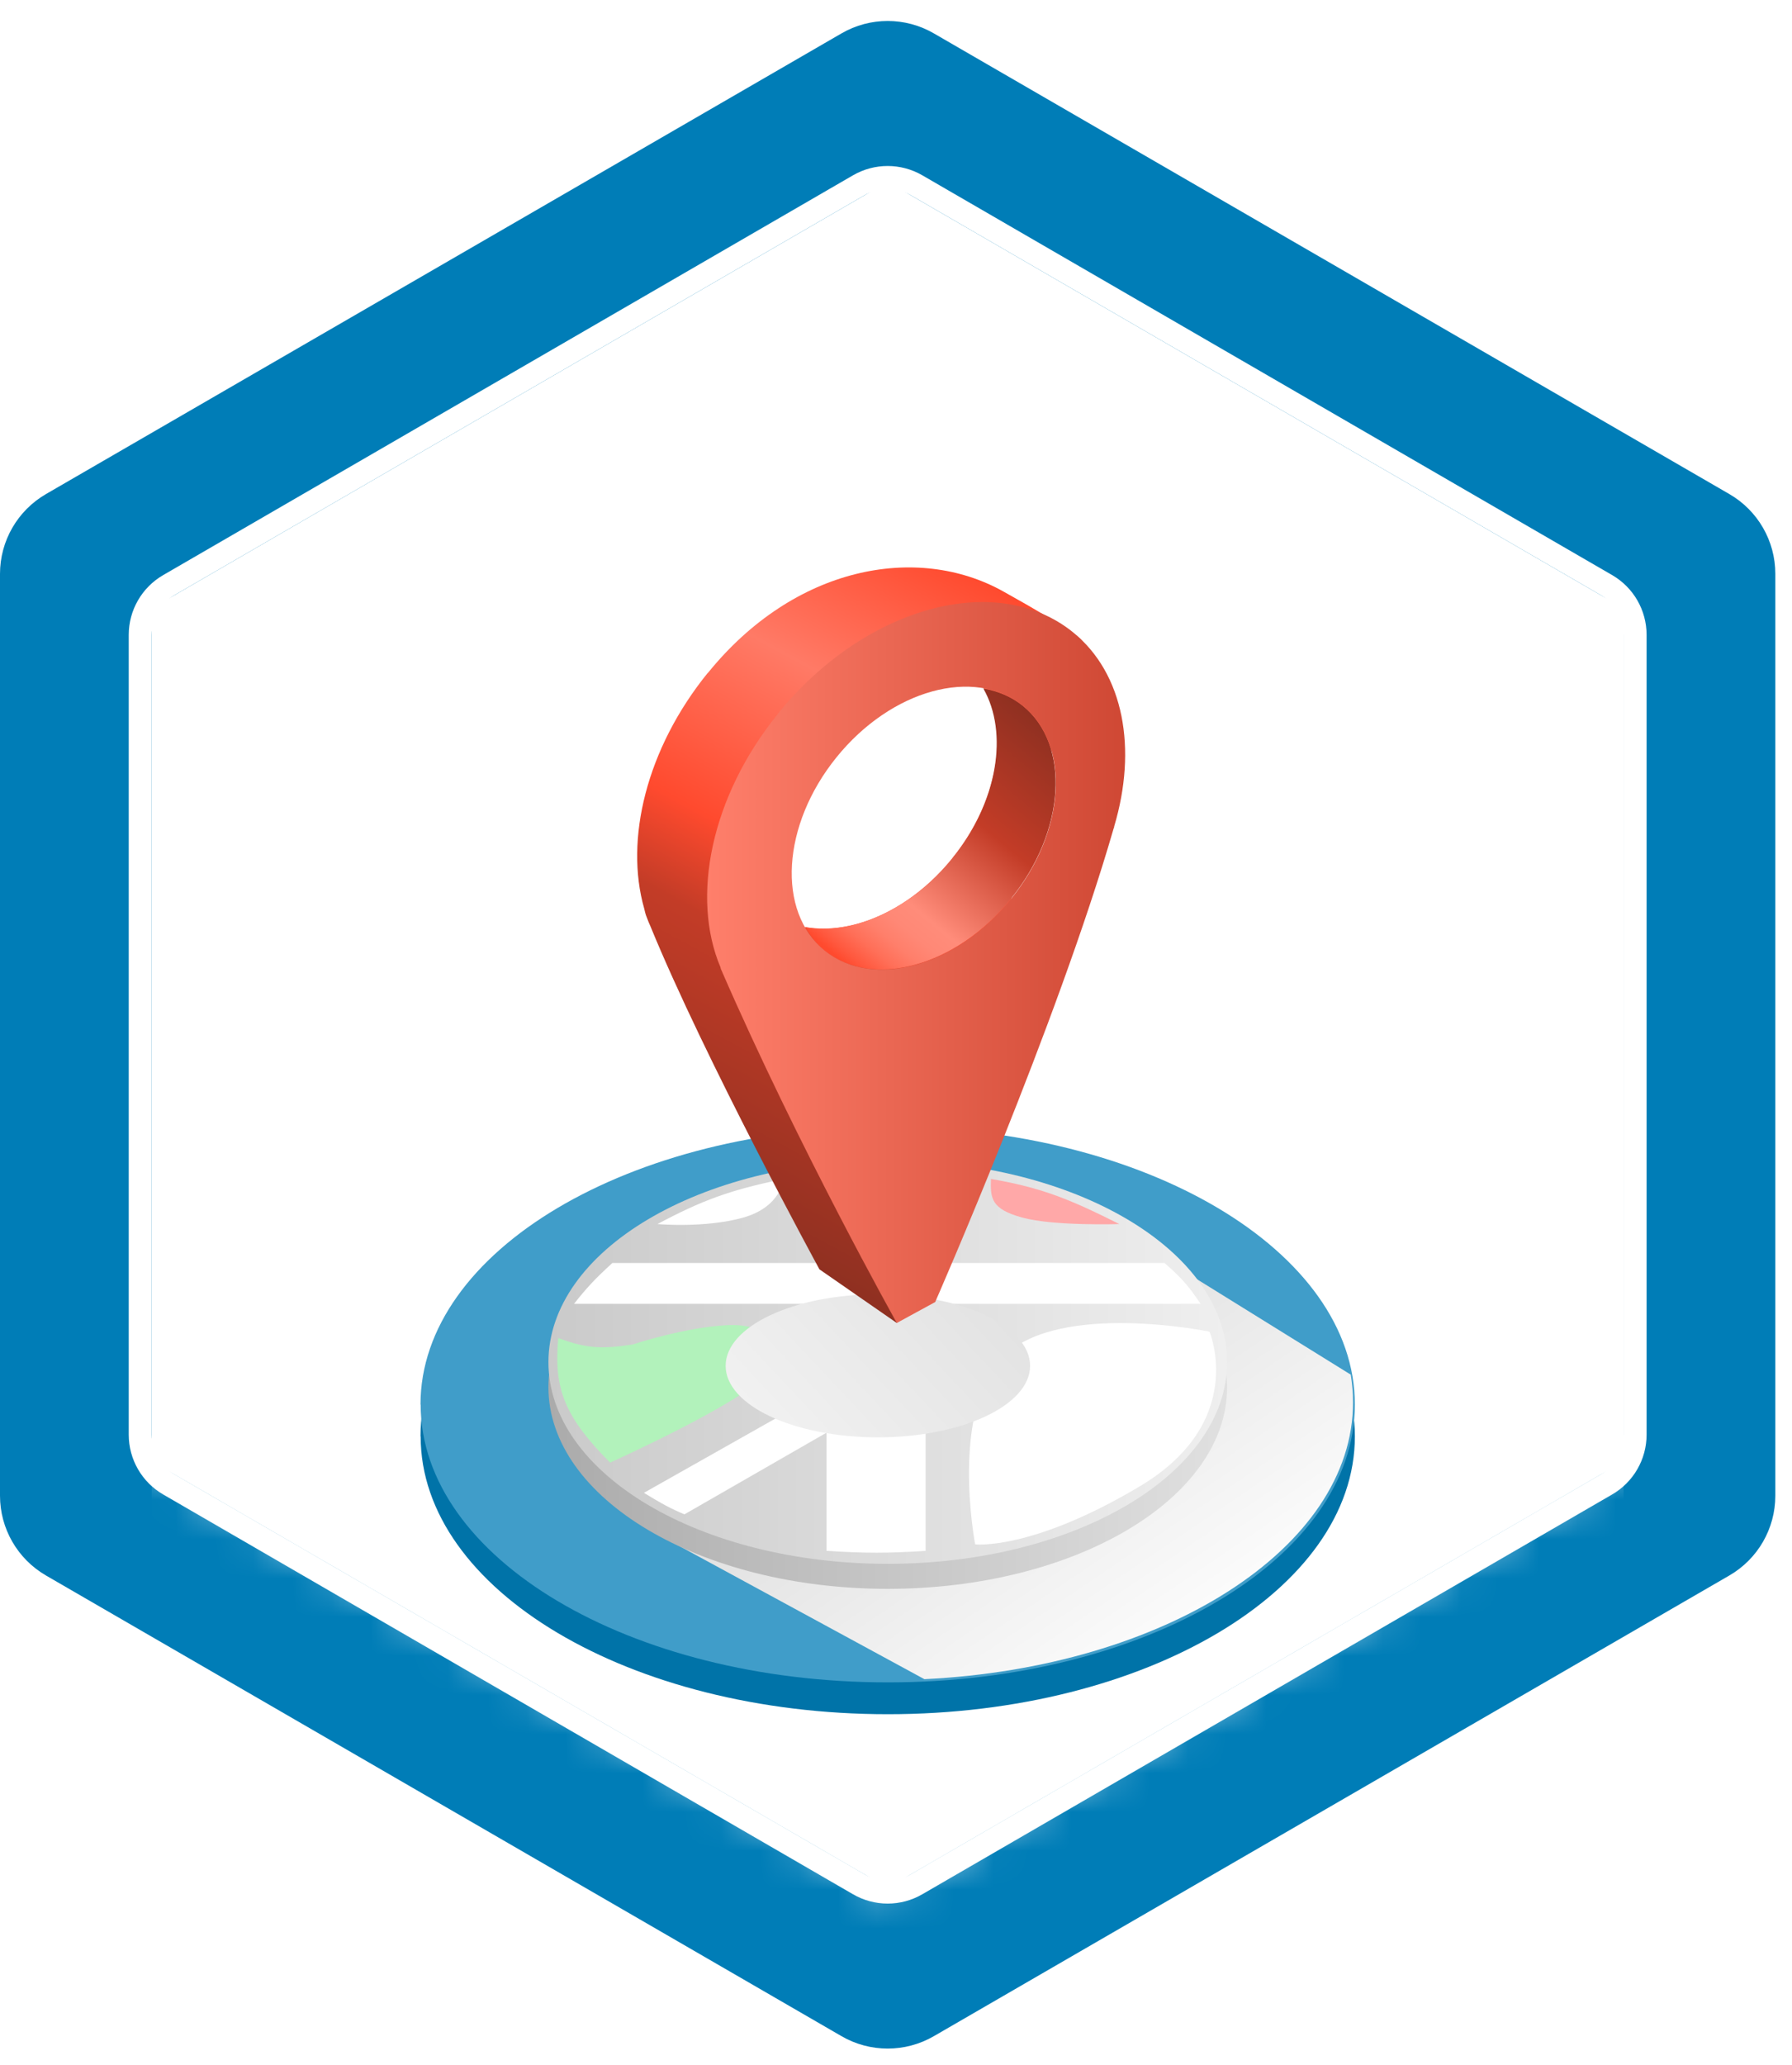 <svg width="46" height="53" viewBox="0 0 46 53" fill="none" xmlns="http://www.w3.org/2000/svg">
<g filter="url(#filter0_i_8418_28224)">
<path d="M21.601 0.857C22.334 0.432 23.238 0.432 23.972 0.857L44.392 12.679C45.123 13.102 45.572 13.882 45.572 14.726V38.383C45.572 39.227 45.123 40.007 44.392 40.43L23.972 52.252C23.238 52.677 22.334 52.677 21.601 52.252L1.18 40.43C0.45 40.007 0 39.227 0 38.383V14.726C0 13.882 0.45 13.102 1.18 12.679L21.601 0.857Z" fill="#007DB7"/>
</g>
<g filter="url(#filter1_di_8418_28224)">
<path d="M22.786 4.667L41.676 15.611V37.499L22.786 48.443L3.896 37.499V15.611L22.786 4.667Z" fill="white"/>
</g>
<path d="M23.527 4.754C23.069 4.489 22.503 4.489 22.045 4.754L4.338 15.013C3.881 15.277 3.6 15.765 3.6 16.292V36.817C3.6 37.344 3.881 37.832 4.338 38.096L22.045 48.355C22.503 48.621 23.069 48.621 23.527 48.355L41.234 38.096C41.691 37.832 41.972 37.344 41.972 36.817V16.292C41.972 15.765 41.691 15.277 41.234 15.013L23.527 4.754Z" stroke="white" stroke-width="0.591"/>
<mask id="mask0_8418_28224" style="mask-type:alpha" maskUnits="userSpaceOnUse" x="3" y="4" width="39" height="45">
<path d="M22.786 4.667L41.676 15.611V37.499L22.786 48.443L3.896 37.499V15.611L22.786 4.667Z" fill="white"/>
</mask>
<g mask="url(#mask0_8418_28224)">
<g filter="url(#filter2_di_8418_28224)">
<path d="M18.22 29.2C21.044 27.564 24.528 27.564 27.352 29.2L41.676 37.499V59.387L22.786 70.331L3.896 59.387V37.499L18.22 29.2Z" fill="white"/>
</g>
</g>
<path d="M10.798 36.861C10.798 40.798 16.167 43.99 22.791 43.99C29.415 43.99 34.779 40.798 34.779 36.861C34.779 32.924 29.41 29.732 22.787 29.732C16.163 29.732 10.794 32.924 10.794 36.861H10.798Z" fill="#0073A8"/>
<path d="M10.798 36.044C10.798 39.981 16.167 43.173 22.791 43.173C29.415 43.173 34.779 39.981 34.779 36.044C34.779 32.106 29.41 28.915 22.787 28.915C16.163 28.915 10.794 32.106 10.794 36.044H10.798Z" fill="#409DC9"/>
<g style="mix-blend-mode:multiply" filter="url(#filter3_f_8418_28224)">
<path d="M16.928 39.398L23.729 43.091C29.889 42.792 34.732 39.727 34.732 35.987C34.732 35.747 34.711 35.512 34.673 35.276L29.06 31.794L16.928 39.398Z" fill="url(#paint0_linear_8418_28224)" style="mix-blend-mode:multiply"/>
</g>
<path d="M14.078 35.598C14.078 38.457 17.977 40.773 22.786 40.773C27.595 40.773 31.499 38.457 31.499 35.598C31.499 32.738 27.599 30.422 22.786 30.422C17.973 30.422 14.078 32.738 14.078 35.598Z" fill="url(#paint1_linear_8418_28224)"/>
<path d="M14.078 34.956C14.078 37.815 17.977 40.131 22.786 40.131C27.595 40.131 31.499 37.815 31.499 34.956C31.499 32.096 27.599 29.78 22.786 29.78C17.973 29.78 14.078 32.096 14.078 34.956Z" fill="url(#paint2_linear_8418_28224)"/>
<path d="M23.76 33.458H30.817C30.527 33.022 30.331 32.789 29.891 32.411H23.76V30.316C22.692 30.206 22.13 30.267 21.215 30.316V32.411H15.719C15.25 32.839 15.046 33.067 14.736 33.458H21.215V35.663L16.529 38.309C16.988 38.589 17.222 38.717 17.57 38.861L21.215 36.766V39.798C22.22 39.861 22.776 39.862 23.76 39.798V33.458Z" fill="white"/>
<path d="M25.784 34.781C27.251 33.388 31.048 34.174 31.048 34.174C31.048 34.174 32.032 36.49 29.255 38.144C26.479 39.797 25.032 39.632 25.032 39.632C25.032 39.632 24.361 36.133 25.784 34.781Z" fill="white"/>
<path d="M25.437 30.254C26.758 30.481 27.473 30.781 28.734 31.412C28.734 31.412 27.057 31.467 26.247 31.247C25.437 31.026 25.422 30.751 25.437 30.254Z" fill="#FFA8A8"/>
<path d="M16.876 31.412C18.016 30.807 18.715 30.543 20.115 30.254C20.115 30.254 20.057 30.971 19.074 31.247C18.09 31.522 16.876 31.412 16.876 31.412Z" fill="white"/>
<path d="M15.661 37.534C14.511 36.372 14.206 35.66 14.331 34.336C15.082 34.621 15.498 34.614 16.24 34.502C16.24 34.502 17.57 34.061 18.669 34.006C19.768 33.95 20.231 34.612 19.595 35.329C18.958 36.045 15.661 37.534 15.661 37.534Z" fill="#B2F2BB"/>
<g style="mix-blend-mode:multiply" filter="url(#filter4_f_8418_28224)">
<path d="M22.535 36.885C20.377 36.885 18.627 36.063 18.627 35.05C18.627 34.036 20.377 33.214 22.535 33.214C24.693 33.214 26.442 34.036 26.442 35.05C26.442 36.063 24.693 36.885 22.535 36.885Z" fill="url(#paint3_linear_8418_28224)" style="mix-blend-mode:multiply"/>
</g>
<path d="M18.17 17.271C20.391 14.524 23.541 13.947 25.746 15.173C27.598 16.202 27.755 16.415 27.755 16.415L23.021 33.951L21.035 32.574C21.035 32.574 18.086 27.169 16.693 23.762C16.665 23.7 16.637 23.638 16.614 23.571C16.614 23.566 16.609 23.555 16.603 23.543C16.57 23.465 16.553 23.387 16.536 23.314C16.033 21.551 16.587 19.218 18.17 17.265V17.271ZM19.664 23.348C20.906 24.349 23.049 23.762 24.448 22.021C25.852 20.287 25.987 18.066 24.75 17.064C23.508 16.062 21.37 16.65 19.966 18.39C18.562 20.125 18.427 22.346 19.664 23.348Z" fill="url(#paint4_linear_8418_28224)"/>
<path d="M24.448 22.022C25.617 20.578 25.891 18.804 25.242 17.669C25.612 17.736 25.959 17.875 26.25 18.11C27.492 19.112 27.352 21.333 25.947 23.068C24.549 24.802 22.405 25.39 21.163 24.394C20.956 24.226 20.8 24.014 20.671 23.79C21.874 24.002 23.379 23.353 24.448 22.027V22.022Z" fill="url(#paint5_linear_8418_28224)"/>
<path d="M19.966 18.317C22.188 15.57 25.578 14.635 27.542 16.224C28.857 17.288 29.193 19.224 28.6 21.21C28.6 21.227 28.6 21.238 28.588 21.255C27.134 26.29 24.006 33.413 24.006 33.413L23.021 33.95C23.021 33.95 20.503 29.463 18.511 24.88C18.5 24.864 18.5 24.841 18.495 24.824C17.734 23.028 18.243 20.449 19.966 18.323V18.317ZM21.169 24.394C22.411 25.395 24.554 24.808 25.953 23.067C27.358 21.333 27.492 19.112 26.255 18.11C25.013 17.108 22.876 17.696 21.471 19.436C20.067 21.171 19.933 23.392 21.169 24.394Z" fill="url(#paint6_linear_8418_28224)"/>
<defs>
<filter id="filter0_i_8418_28224" x="0" y="0.538" width="45.572" height="52.033" filterUnits="userSpaceOnUse" color-interpolation-filters="sRGB">
<feFlood flood-opacity="0" result="BackgroundImageFix"/>
<feBlend mode="normal" in="SourceGraphic" in2="BackgroundImageFix" result="shape"/>
<feColorMatrix in="SourceAlpha" type="matrix" values="0 0 0 0 0 0 0 0 0 0 0 0 0 0 0 0 0 0 127 0" result="hardAlpha"/>
<feOffset/>
<feGaussianBlur stdDeviation="2.366"/>
<feComposite in2="hardAlpha" operator="arithmetic" k2="-1" k3="1"/>
<feColorMatrix type="matrix" values="0 0 0 0 1 0 0 0 0 1 0 0 0 0 1 0 0 0 0.5 0"/>
<feBlend mode="normal" in2="shape" result="effect1_innerShadow_8418_28224"/>
</filter>
<filter id="filter1_di_8418_28224" x="2.003" y="2.774" width="41.566" height="47.562" filterUnits="userSpaceOnUse" color-interpolation-filters="sRGB">
<feFlood flood-opacity="0" result="BackgroundImageFix"/>
<feColorMatrix in="SourceAlpha" type="matrix" values="0 0 0 0 0 0 0 0 0 0 0 0 0 0 0 0 0 0 127 0" result="hardAlpha"/>
<feOffset/>
<feGaussianBlur stdDeviation="0.946"/>
<feComposite in2="hardAlpha" operator="out"/>
<feColorMatrix type="matrix" values="0 0 0 0 0 0 0 0 0 0 0 0 0 0 0 0 0 0 0.25 0"/>
<feBlend mode="normal" in2="BackgroundImageFix" result="effect1_dropShadow_8418_28224"/>
<feBlend mode="normal" in="SourceGraphic" in2="effect1_dropShadow_8418_28224" result="shape"/>
<feColorMatrix in="SourceAlpha" type="matrix" values="0 0 0 0 0 0 0 0 0 0 0 0 0 0 0 0 0 0 127 0" result="hardAlpha"/>
<feOffset/>
<feGaussianBlur stdDeviation="1.479"/>
<feComposite in2="hardAlpha" operator="arithmetic" k2="-1" k3="1"/>
<feColorMatrix type="matrix" values="0 0 0 0 0.08 0 0 0 0 0 0 0 0 0 1 0 0 0 0.2 0"/>
<feBlend mode="normal" in2="shape" result="effect2_innerShadow_8418_28224"/>
</filter>
<filter id="filter2_di_8418_28224" x="-0.363" y="23.715" width="46.297" height="50.875" filterUnits="userSpaceOnUse" color-interpolation-filters="sRGB">
<feFlood flood-opacity="0" result="BackgroundImageFix"/>
<feColorMatrix in="SourceAlpha" type="matrix" values="0 0 0 0 0 0 0 0 0 0 0 0 0 0 0 0 0 0 127 0" result="hardAlpha"/>
<feOffset/>
<feGaussianBlur stdDeviation="2.129"/>
<feComposite in2="hardAlpha" operator="out"/>
<feColorMatrix type="matrix" values="0 0 0 0 0.08 0 0 0 0 0 0 0 0 0 1 0 0 0 0.2 0"/>
<feBlend mode="normal" in2="BackgroundImageFix" result="effect1_dropShadow_8418_28224"/>
<feBlend mode="normal" in="SourceGraphic" in2="effect1_dropShadow_8418_28224" result="shape"/>
<feColorMatrix in="SourceAlpha" type="matrix" values="0 0 0 0 0 0 0 0 0 0 0 0 0 0 0 0 0 0 127 0" result="hardAlpha"/>
<feOffset/>
<feGaussianBlur stdDeviation="2.011"/>
<feComposite in2="hardAlpha" operator="arithmetic" k2="-1" k3="1"/>
<feColorMatrix type="matrix" values="0 0 0 0 0 0 0 0 0 0 0 0 0 0 0 0 0 0 0.25 0"/>
<feBlend mode="normal" in2="shape" result="effect2_innerShadow_8418_28224"/>
</filter>
<filter id="filter3_f_8418_28224" x="16.469" y="31.334" width="18.722" height="12.216" filterUnits="userSpaceOnUse" color-interpolation-filters="sRGB">
<feFlood flood-opacity="0" result="BackgroundImageFix"/>
<feBlend mode="normal" in="SourceGraphic" in2="BackgroundImageFix" result="shape"/>
<feGaussianBlur stdDeviation="0.23" result="effect1_foregroundBlur_8418_28224"/>
</filter>
<filter id="filter4_f_8418_28224" x="17.479" y="32.066" width="10.112" height="5.967" filterUnits="userSpaceOnUse" color-interpolation-filters="sRGB">
<feFlood flood-opacity="0" result="BackgroundImageFix"/>
<feBlend mode="normal" in="SourceGraphic" in2="BackgroundImageFix" result="shape"/>
<feGaussianBlur stdDeviation="0.574" result="effect1_foregroundBlur_8418_28224"/>
</filter>
<linearGradient id="paint0_linear_8418_28224" x1="24.167" y1="34.922" x2="29.957" y2="43.474" gradientUnits="userSpaceOnUse">
<stop stop-color="#E0E0E0"/>
<stop offset="1" stop-color="white"/>
</linearGradient>
<linearGradient id="paint1_linear_8418_28224" x1="31.499" y1="35.598" x2="14.078" y2="35.598" gradientUnits="userSpaceOnUse">
<stop stop-color="#E0E0E0"/>
<stop offset="1" stop-color="#ABABAB"/>
</linearGradient>
<linearGradient id="paint2_linear_8418_28224" x1="31.499" y1="34.956" x2="14.078" y2="34.956" gradientUnits="userSpaceOnUse">
<stop stop-color="#EFEFEF"/>
<stop offset="1" stop-color="#CACACA"/>
</linearGradient>
<linearGradient id="paint3_linear_8418_28224" x1="25.756" y1="31.811" x2="15.454" y2="41.49" gradientUnits="userSpaceOnUse">
<stop stop-color="#E0E0E0"/>
<stop offset="1" stop-color="white"/>
</linearGradient>
<linearGradient id="paint4_linear_8418_28224" x1="17.633" y1="30.918" x2="26.076" y2="15.352" gradientUnits="userSpaceOnUse">
<stop stop-color="#8F3021"/>
<stop offset="0.38" stop-color="#C33C27"/>
<stop offset="0.51" stop-color="#FF4A2E"/>
<stop offset="0.77" stop-color="#FF7A66"/>
<stop offset="1" stop-color="#FF4A2E"/>
</linearGradient>
<linearGradient id="paint5_linear_8418_28224" x1="26.971" y1="18.704" x2="21.88" y2="24.875" gradientUnits="userSpaceOnUse">
<stop stop-color="#8F3021"/>
<stop offset="0.38" stop-color="#C33C27"/>
<stop offset="0.72" stop-color="#FF8C7A"/>
<stop offset="0.79" stop-color="#FF8876"/>
<stop offset="0.85" stop-color="#FF7F6B"/>
<stop offset="0.91" stop-color="#FF6F58"/>
<stop offset="0.97" stop-color="#FF583E"/>
<stop offset="1" stop-color="#FF4A2E"/>
</linearGradient>
<linearGradient id="paint6_linear_8418_28224" x1="28.879" y1="24.701" x2="18.153" y2="24.701" gradientUnits="userSpaceOnUse">
<stop stop-color="#CF4834"/>
<stop offset="1" stop-color="#FF7F6B"/>
</linearGradient>
</defs>
</svg>
